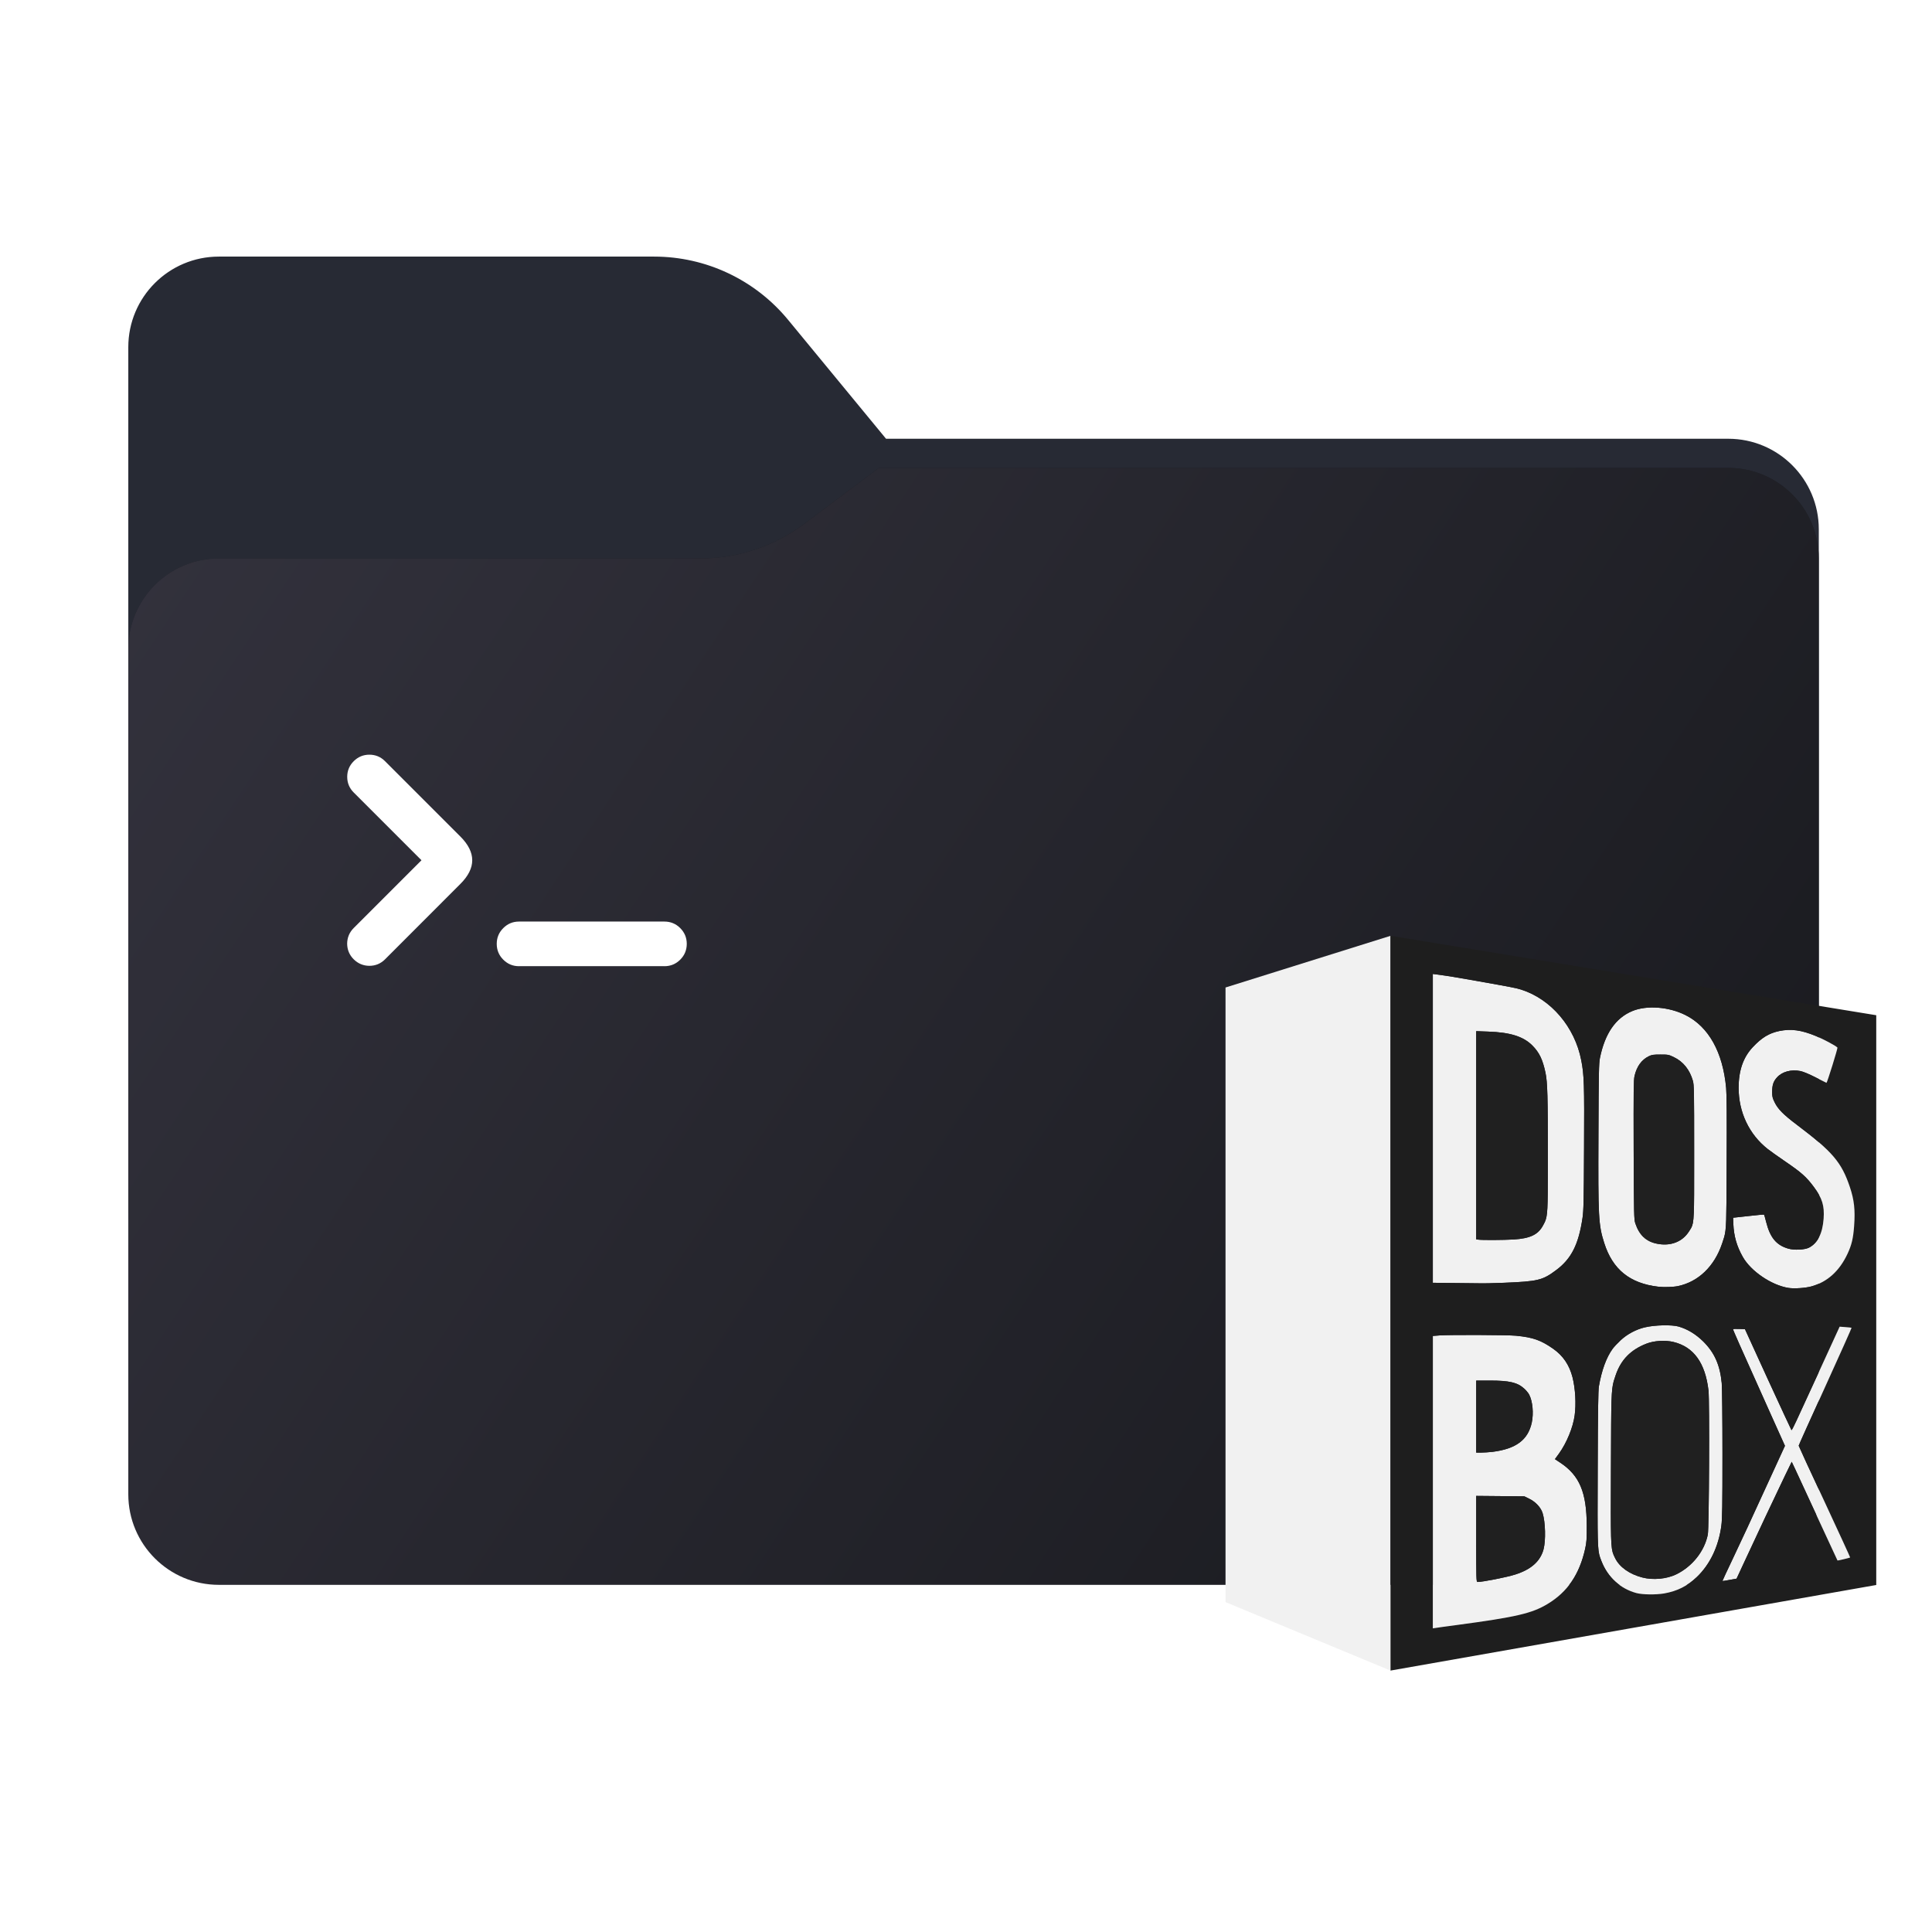 <svg width="256" height="256" viewBox="0 0 256 256" fill="none" xmlns="http://www.w3.org/2000/svg">
<path fill-rule="evenodd" clip-rule="evenodd" d="M104.425 42.378C100.056 37.073 93.544 34 86.671 34H29C22.373 34 17 39.373 17 46V58.137V68.2V160C17 166.627 22.373 172 29 172H229C235.627 172 241 166.627 241 160V70.137C241 63.51 235.627 58.137 229 58.137H117.404L104.425 42.378Z" fill="#272A34"/>
<mask id="mask0_2384_39561" style="mask-type:alpha" maskUnits="userSpaceOnUse" x="17" y="34" width="224" height="138">
<path fill-rule="evenodd" clip-rule="evenodd" d="M104.425 42.378C100.056 37.073 93.544 34 86.671 34H29C22.373 34 17 39.373 17 46V58.137V68.2V160C17 166.627 22.373 172 29 172H229C235.627 172 241 166.627 241 160V70.137C241 63.51 235.627 58.137 229 58.137H117.404L104.425 42.378Z" fill="url(#paint0_linear_2384_39561)"/>
</mask>
<g mask="url(#mask0_2384_39561)">
<g style="mix-blend-mode:multiply" filter="url(#filter0_f_2384_39561)">
<path fill-rule="evenodd" clip-rule="evenodd" d="M92.789 74C97.764 74 102.605 72.387 106.586 69.402L116.459 62H229C235.627 62 241 67.373 241 74V108V160C241 166.627 235.627 172 229 172H29C22.373 172 17 166.627 17 160L17 108V86C17 79.373 22.373 74 29 74H87H92.789Z" fill="black" fill-opacity="0.3"/>
</g>
</g>
<g filter="url(#filter1_ii_2384_39561)">
<path fill-rule="evenodd" clip-rule="evenodd" d="M92.789 74C97.764 74 102.605 72.387 106.586 69.402L116.459 62H229C235.627 62 241 67.373 241 74V108V198C241 204.627 235.627 210 229 210H29C22.373 210 17 204.627 17 198L17 108V86C17 79.373 22.373 74 29 74H87H92.789Z" fill="url(#paint1_linear_2384_39561)"/>
</g>
<path d="M51.014 100.858C50.443 100.286 49.753 100 48.944 100C48.136 100 47.443 100.289 46.866 100.866C46.297 101.435 46.008 102.128 46.008 102.936C46.008 103.745 46.297 104.438 46.866 105.006L55.848 113.988L46.874 122.962C46.297 123.54 46.008 124.232 46 125.04C46.008 125.849 46.297 126.542 46.866 127.111C47.443 127.68 48.136 127.969 48.936 127.977C49.753 127.977 50.446 127.688 51.023 127.111L61.003 117.123C63.097 115.036 63.097 112.941 61.003 110.846L51.014 100.858ZM90.135 122.978C89.557 122.401 88.856 122.112 88.04 122.112V122.108H68.773V122.112C67.956 122.112 67.262 122.401 66.686 122.978C66.109 123.556 65.82 124.249 65.82 125.065C65.82 125.882 66.109 126.583 66.686 127.16C67.263 127.737 67.955 128.026 68.773 128.026V128.022H88.039V128.026C88.856 128.026 89.556 127.737 90.134 127.16C90.711 126.583 91 125.882 91 125.065C91 124.249 90.711 123.556 90.134 122.978H90.135Z" fill="white"/>
<path d="M162.389 130.848V212.289L184.251 221.36V124L162.389 130.848Z" fill="#F1F1F1"/>
<path fill-rule="evenodd" clip-rule="evenodd" d="M193.072 215.318C200.854 214.276 202.988 213.789 205.062 212.532C207.702 210.945 209.28 208.626 210.04 205.227C210.235 204.35 210.254 203.951 210.254 202.217C210.244 197.756 209.309 195.516 206.738 193.811L206.036 193.343L206.582 192.593C207.585 191.2 208.433 189.145 208.647 187.567C208.861 186.048 208.744 183.983 208.364 182.492C207.946 180.866 207.108 179.629 205.793 178.713C204.156 177.573 203.143 177.213 200.874 176.989C199.763 176.882 192.166 176.853 190.753 176.95L189.857 177.018V215.766L190.179 215.718C190.344 215.688 191.649 215.503 193.072 215.318ZM195.604 198.214V203.922C195.604 209.279 195.614 209.62 195.779 209.62C196.481 209.62 199.724 208.977 200.796 208.626C202.9 207.954 204.108 206.863 204.527 205.295C204.838 204.107 204.78 201.691 204.4 200.483C204.166 199.743 203.475 199.003 202.637 198.594L201.984 198.272L195.604 198.214ZM195.604 182.931H197.396C200.026 182.931 201.078 183.184 201.994 184.022C202.238 184.246 202.52 184.596 202.627 184.801C203.085 185.697 203.231 187.256 202.968 188.502C202.471 190.801 200.874 191.989 197.747 192.379C197.299 192.428 196.627 192.477 196.267 192.477H195.604V182.931Z" fill="#F1F1F1"/>
<path fill-rule="evenodd" clip-rule="evenodd" d="M220.511 211.14C222.254 210.828 223.579 210.165 224.836 208.967C226.589 207.292 227.719 204.925 228.089 202.159C228.206 201.302 228.235 199.48 228.235 192.671C228.235 187.957 228.187 183.817 228.138 183.272C227.904 180.846 227.173 179.22 225.664 177.729C224.69 176.775 223.579 176.103 222.41 175.771C221.504 175.518 219.264 175.567 217.959 175.879C216.809 176.142 215.611 176.784 214.764 177.573C214.355 177.953 213.868 178.47 213.683 178.723C212.855 179.853 212.222 181.596 211.861 183.71C211.774 184.255 211.725 186.993 211.705 194.619L211.703 195.219C211.672 204.198 211.667 205.335 212.012 206.354C212.062 206.502 212.119 206.647 212.184 206.813L212.184 206.813L212.185 206.813L212.212 206.883C213.04 208.997 214.706 210.516 216.839 211.091C217.637 211.305 219.41 211.325 220.511 211.14ZM214.014 206.464C214.589 207.643 215.913 208.587 217.618 209.026C219.03 209.396 220.842 209.23 222.118 208.607C224.251 207.565 225.859 205.529 226.297 203.328C226.462 202.5 226.54 185.58 226.385 184.255C225.966 180.593 224.417 178.46 221.738 177.817C220.638 177.554 219.167 177.642 218.134 178.051C216.079 178.859 214.793 180.164 214.102 182.171L214.056 182.303C213.969 182.557 213.895 182.772 213.833 182.989C213.495 184.169 213.491 185.443 213.462 193.619L213.457 195.074C213.425 204.038 213.421 205.114 213.806 206.024C213.858 206.148 213.918 206.27 213.986 206.407L214.014 206.464Z" fill="#F1F1F1"/>
<path d="M229.443 209.299L230.105 209.182L231.031 207.185C232.56 203.873 235.463 197.717 236.466 195.642L237.411 193.694L237.849 194.619C237.926 194.787 238.127 195.219 238.412 195.835L238.412 195.836L238.435 195.886C239.015 197.137 239.929 199.112 240.869 201.146L241.281 202.038C242.51 204.698 243.462 206.758 243.479 206.776C243.509 206.805 245.096 206.425 245.155 206.376C245.174 206.357 243.645 203.035 241.765 198.993C239.875 194.96 238.336 191.61 238.336 191.561C238.336 191.502 239.924 187.976 241.862 183.72C243.801 179.463 245.359 175.966 245.34 175.947C245.32 175.917 244.95 175.879 244.531 175.849L243.762 175.791L241.2 181.382C239.788 184.46 238.365 187.548 238.034 188.259C237.713 188.96 237.421 189.525 237.382 189.506C237.352 189.476 235.95 186.457 234.265 182.794L231.216 176.122L230.446 176.093C230.027 176.073 229.657 176.093 229.638 176.122C229.609 176.18 230.252 177.642 234.43 186.944L236.515 191.58L234.557 195.847C231.732 202.022 231.089 203.396 229.589 206.571C228.839 208.139 228.235 209.445 228.235 209.474C228.235 209.493 228.352 209.493 228.508 209.464C228.641 209.446 229.002 209.38 229.345 209.317L229.347 209.316L229.348 209.316L229.443 209.299Z" fill="#F1F1F1"/>
<path d="M240.031 170.453C242.125 169.869 243.733 168.427 244.804 166.138C245.359 164.95 245.564 164.073 245.681 162.446C245.837 160.313 245.69 159.008 245.125 157.313C244.025 154.021 242.836 152.618 238.112 149.053C236.31 147.699 235.589 146.968 235.141 146.053C234.869 145.498 234.82 145.293 234.82 144.709C234.82 143.783 234.976 143.306 235.443 142.78C236.125 142.001 237.352 141.669 238.58 141.923C238.95 142.001 239.749 142.332 240.596 142.77C240.903 142.924 241.188 143.067 241.42 143.184L241.421 143.184C241.778 143.364 242.012 143.481 242.018 143.481C242.106 143.481 243.538 138.874 243.47 138.806C243.197 138.533 241.619 137.695 240.586 137.267C238.667 136.478 237.323 136.302 235.774 136.614C234.391 136.906 233.437 137.491 232.239 138.767C230.982 140.111 230.378 141.855 230.378 144.144C230.378 147.368 231.761 150.3 234.216 152.238C234.537 152.491 235.531 153.202 236.417 153.806C238.706 155.365 239.349 155.939 240.333 157.264C241.453 158.755 241.765 159.777 241.638 161.492C241.492 163.449 240.849 164.726 239.7 165.32C239.125 165.612 237.742 165.68 236.943 165.446C235.375 164.989 234.547 163.995 234.021 161.91C233.895 161.394 233.768 160.966 233.748 160.946C233.729 160.917 232.794 161.005 231.683 161.131L229.648 161.355L229.677 162.183C229.745 163.781 230.125 165.115 230.914 166.518C231.985 168.437 234.722 170.297 236.992 170.658C237.762 170.774 239.213 170.677 240.031 170.453Z" fill="#F1F1F1"/>
<path fill-rule="evenodd" clip-rule="evenodd" d="M222.342 170.414C225.05 169.839 227.173 167.794 228.187 164.774C228.211 164.701 228.234 164.632 228.257 164.566L228.257 164.565C228.341 164.316 228.412 164.109 228.47 163.898C228.755 162.87 228.76 161.763 228.786 155.249C228.787 154.868 228.789 154.469 228.79 154.05C228.82 148.059 228.8 145.001 228.722 144.163C228.294 139.439 226.414 136.049 223.345 134.51C221.144 133.4 218.212 133.176 216.303 133.965C214.082 134.88 212.66 136.936 211.998 140.199C211.861 140.9 211.832 142.127 211.803 150.3C211.754 161.316 211.803 162.31 212.572 164.716C213.683 168.203 215.962 170.054 219.712 170.492C220.452 170.58 221.719 170.541 222.342 170.414ZM219.586 164.803C218.124 164.521 217.209 163.664 216.683 162.086C216.517 161.579 216.498 160.975 216.469 152.374C216.449 144.426 216.459 143.121 216.585 142.566C216.878 141.309 217.511 140.432 218.456 139.965C218.874 139.76 219.069 139.731 220.004 139.731C221.037 139.731 221.105 139.741 221.806 140.082C223.034 140.666 223.901 141.757 224.31 143.189C224.475 143.783 224.485 144.407 224.485 152.686C224.485 153.173 224.485 153.634 224.485 154.071C224.487 161.036 224.487 161.981 224.09 162.71C224.028 162.824 223.956 162.933 223.873 163.059L223.873 163.06C223.839 163.112 223.802 163.166 223.764 163.225C222.897 164.56 221.339 165.154 219.586 164.803Z" fill="#F1F1F1"/>
<path fill-rule="evenodd" clip-rule="evenodd" d="M199.257 169.976C203.816 169.791 204.4 169.645 206.231 168.271C208.218 166.781 209.173 164.881 209.689 161.404C209.835 160.44 209.864 159.164 209.894 152.15C209.942 143.657 209.903 142.439 209.524 140.501C208.676 136.088 205.52 132.377 201.536 131.12C200.913 130.926 200.397 130.818 195.507 129.952C193.12 129.523 191.805 129.309 190.325 129.114L189.857 129.055V169.976L192.516 170.005C193.968 170.015 195.585 170.034 196.091 170.044C196.598 170.063 198.03 170.024 199.257 169.976ZM195.604 164.219L195.877 164.258C196.364 164.336 199.247 164.316 200.572 164.238C202.744 164.102 203.786 163.605 204.439 162.417L204.447 162.403C204.553 162.209 204.642 162.046 204.716 161.878C205.068 161.079 205.092 160.135 205.099 154.941C205.1 154.595 205.1 154.231 205.101 153.846V153.845L205.101 153.514C205.101 145.283 205.053 143.403 204.78 142.118C204.41 140.384 203.962 139.458 203.046 138.533C201.858 137.345 200.124 136.789 197.192 136.692L195.604 136.634V164.219Z" fill="#F1F1F1"/>
<path fill-rule="evenodd" clip-rule="evenodd" d="M184.251 124V221.36L248.613 210.02V134.523L184.251 124ZM205.062 212.532C202.988 213.789 200.854 214.276 193.072 215.318C191.649 215.503 190.344 215.688 190.179 215.718L189.857 215.766V177.018L190.753 176.95C192.166 176.853 199.763 176.882 200.874 176.989C203.143 177.213 204.156 177.573 205.793 178.713C207.108 179.629 207.946 180.866 208.364 182.492C208.744 183.983 208.861 186.048 208.647 187.567C208.433 189.145 207.585 191.2 206.582 192.593L206.036 193.343L206.738 193.811C209.309 195.516 210.244 197.756 210.254 202.217C210.254 203.951 210.235 204.35 210.04 205.227C209.28 208.626 207.702 210.945 205.062 212.532ZM224.836 208.967C223.579 210.165 222.254 210.828 220.511 211.14C219.41 211.325 217.637 211.305 216.839 211.091C214.706 210.516 213.04 208.997 212.212 206.883L212.185 206.813L212.184 206.813L212.184 206.813C212.119 206.647 212.062 206.502 212.012 206.354C211.667 205.335 211.672 204.198 211.703 195.219L211.705 194.619C211.725 186.993 211.774 184.255 211.861 183.71C212.222 181.596 212.855 179.853 213.683 178.723C213.868 178.47 214.355 177.953 214.764 177.573C215.611 176.784 216.809 176.142 217.959 175.879C219.264 175.567 221.504 175.518 222.41 175.771C223.579 176.103 224.69 176.775 225.664 177.729C227.173 179.22 227.904 180.846 228.138 183.272C228.187 183.817 228.235 187.957 228.235 192.671C228.235 199.48 228.206 201.302 228.089 202.159C227.719 204.925 226.589 207.292 224.836 208.967ZM230.105 209.182L229.443 209.299L229.348 209.316L229.347 209.316L229.345 209.317C229.002 209.38 228.641 209.446 228.508 209.464C228.352 209.493 228.235 209.493 228.235 209.474C228.235 209.445 228.839 208.139 229.589 206.571C231.089 203.396 231.732 202.022 234.557 195.847L236.515 191.58L234.43 186.944C230.252 177.642 229.609 176.18 229.638 176.122C229.657 176.093 230.027 176.073 230.446 176.093L231.216 176.122L234.265 182.794C235.95 186.457 237.352 189.476 237.382 189.506C237.421 189.525 237.713 188.96 238.034 188.259C238.365 187.548 239.788 184.46 241.2 181.382L243.762 175.791L244.531 175.849C244.95 175.879 245.32 175.917 245.34 175.947C245.359 175.966 243.801 179.463 241.862 183.72C239.924 187.976 238.336 191.502 238.336 191.561C238.336 191.61 239.875 194.96 241.765 198.993C243.645 203.035 245.174 206.357 245.155 206.376C245.096 206.425 243.509 206.805 243.479 206.776C243.462 206.758 242.51 204.698 241.281 202.038L240.869 201.146C239.929 199.112 239.015 197.137 238.435 195.886L238.412 195.836L238.412 195.835C238.127 195.219 237.926 194.787 237.849 194.619L237.411 193.694L236.466 195.642C235.463 197.717 232.56 203.873 231.031 207.185L230.105 209.182ZM244.804 166.138C243.733 168.427 242.125 169.869 240.031 170.453C239.213 170.677 237.762 170.774 236.992 170.658C234.722 170.297 231.985 168.437 230.914 166.518C230.125 165.115 229.745 163.781 229.677 162.183L229.648 161.355L231.683 161.131C232.794 161.005 233.729 160.917 233.748 160.946C233.768 160.966 233.895 161.394 234.021 161.91C234.547 163.995 235.375 164.989 236.943 165.446C237.742 165.68 239.125 165.612 239.7 165.32C240.849 164.726 241.492 163.449 241.638 161.492C241.765 159.777 241.453 158.755 240.333 157.264C239.349 155.939 238.706 155.365 236.417 153.806C235.531 153.202 234.537 152.491 234.216 152.238C231.761 150.3 230.378 147.368 230.378 144.144C230.378 141.855 230.982 140.111 232.239 138.767C233.437 137.491 234.391 136.906 235.774 136.614C237.323 136.302 238.667 136.478 240.586 137.267C241.619 137.695 243.197 138.533 243.47 138.806C243.538 138.874 242.106 143.481 242.018 143.481C242.012 143.481 241.778 143.364 241.421 143.184L241.42 143.184C241.188 143.067 240.903 142.924 240.596 142.77C239.749 142.332 238.95 142.001 238.58 141.923C237.352 141.669 236.125 142.001 235.443 142.78C234.976 143.306 234.82 143.783 234.82 144.709C234.82 145.293 234.869 145.498 235.141 146.053C235.589 146.968 236.31 147.699 238.112 149.053C242.836 152.618 244.025 154.021 245.125 157.313C245.69 159.008 245.837 160.313 245.681 162.446C245.564 164.073 245.359 164.95 244.804 166.138ZM228.187 164.774C227.173 167.794 225.05 169.839 222.342 170.414C221.719 170.541 220.452 170.58 219.712 170.492C215.962 170.054 213.683 168.203 212.572 164.716C211.803 162.31 211.754 161.316 211.803 150.3C211.832 142.127 211.861 140.9 211.998 140.199C212.66 136.936 214.082 134.88 216.303 133.965C218.212 133.176 221.144 133.4 223.345 134.51C226.414 136.049 228.294 139.439 228.722 144.163C228.8 145.001 228.82 148.059 228.79 154.05C228.789 154.469 228.787 154.868 228.786 155.249C228.76 161.763 228.755 162.87 228.47 163.898C228.412 164.109 228.341 164.316 228.257 164.565L228.257 164.566C228.234 164.632 228.211 164.701 228.187 164.774ZM206.231 168.271C204.4 169.645 203.816 169.791 199.257 169.976C198.03 170.024 196.598 170.063 196.091 170.044C195.585 170.034 193.968 170.015 192.516 170.005L189.857 169.976V129.055L190.325 129.114C191.805 129.309 193.12 129.523 195.507 129.952C200.397 130.818 200.913 130.926 201.536 131.12C205.52 132.377 208.676 136.088 209.524 140.501C209.903 142.439 209.942 143.657 209.894 152.15C209.864 159.164 209.835 160.44 209.689 161.404C209.173 164.881 208.218 166.781 206.231 168.271Z" fill="#1E1E1E"/>
<path d="M217.618 209.026C215.913 208.587 214.589 207.643 214.014 206.464L213.986 206.407C213.918 206.27 213.858 206.148 213.806 206.024C213.421 205.114 213.425 204.038 213.457 195.074L213.462 193.619C213.491 185.443 213.495 184.169 213.833 182.989C213.895 182.772 213.969 182.557 214.056 182.303L214.102 182.171C214.793 180.164 216.079 178.859 218.134 178.051C219.167 177.642 220.638 177.554 221.738 177.817C224.417 178.46 225.966 180.593 226.385 184.255C226.54 185.58 226.462 202.5 226.297 203.328C225.859 205.529 224.251 207.565 222.118 208.607C220.842 209.23 219.03 209.396 217.618 209.026Z" fill="#202020"/>
<path d="M195.604 203.922V198.214L201.984 198.272L202.637 198.594C203.475 199.003 204.166 199.743 204.4 200.483C204.78 201.691 204.838 204.107 204.527 205.295C204.108 206.863 202.9 207.954 200.796 208.626C199.724 208.977 196.481 209.62 195.779 209.62C195.614 209.62 195.604 209.279 195.604 203.922Z" fill="#202020"/>
<path d="M197.396 182.931H195.604V192.477H196.267C196.627 192.477 197.299 192.428 197.747 192.379C200.874 191.989 202.471 190.801 202.968 188.502C203.231 187.256 203.085 185.697 202.627 184.801C202.52 184.596 202.238 184.246 201.994 184.022C201.078 183.184 200.026 182.931 197.396 182.931Z" fill="#202020"/>
<path d="M216.683 162.086C217.209 163.664 218.124 164.521 219.586 164.803C221.339 165.154 222.897 164.56 223.764 163.225C223.802 163.166 223.839 163.112 223.873 163.06L223.873 163.059C223.956 162.933 224.028 162.824 224.09 162.71C224.487 161.981 224.487 161.036 224.485 154.071C224.485 153.634 224.485 153.173 224.485 152.686C224.485 144.407 224.475 143.783 224.31 143.189C223.901 141.757 223.034 140.666 221.806 140.082C221.105 139.741 221.037 139.731 220.004 139.731C219.069 139.731 218.874 139.76 218.456 139.965C217.511 140.432 216.878 141.309 216.585 142.566C216.459 143.121 216.449 144.426 216.469 152.374C216.498 160.975 216.517 161.579 216.683 162.086Z" fill="#202020"/>
<path d="M195.877 164.258L195.604 164.219V136.634L197.192 136.692C200.124 136.789 201.858 137.345 203.046 138.533C203.962 139.458 204.41 140.384 204.78 142.118C205.053 143.403 205.101 145.283 205.101 153.514L205.101 153.845V153.846C205.1 154.231 205.1 154.595 205.099 154.941C205.092 160.135 205.068 161.079 204.716 161.878C204.642 162.046 204.553 162.209 204.447 162.403L204.439 162.417C203.786 163.605 202.744 164.102 200.572 164.238C199.247 164.316 196.364 164.336 195.877 164.258Z" fill="#202020"/>
<defs>
<filter id="filter0_f_2384_39561" x="-20" y="25" width="298" height="184" filterUnits="userSpaceOnUse" color-interpolation-filters="sRGB">
<feFlood flood-opacity="0" result="BackgroundImageFix"/>
<feBlend mode="normal" in="SourceGraphic" in2="BackgroundImageFix" result="shape"/>
<feGaussianBlur stdDeviation="18.5" result="effect1_foregroundBlur_2384_39561"/>
</filter>
<filter id="filter1_ii_2384_39561" x="17" y="62" width="224" height="148" filterUnits="userSpaceOnUse" color-interpolation-filters="sRGB">
<feFlood flood-opacity="0" result="BackgroundImageFix"/>
<feBlend mode="normal" in="SourceGraphic" in2="BackgroundImageFix" result="shape"/>
<feColorMatrix in="SourceAlpha" type="matrix" values="0 0 0 0 0 0 0 0 0 0 0 0 0 0 0 0 0 0 127 0" result="hardAlpha"/>
<feOffset dy="4"/>
<feComposite in2="hardAlpha" operator="arithmetic" k2="-1" k3="1"/>
<feColorMatrix type="matrix" values="0 0 0 0 1 0 0 0 0 1 0 0 0 0 1 0 0 0 0.25 0"/>
<feBlend mode="normal" in2="shape" result="effect1_innerShadow_2384_39561"/>
<feColorMatrix in="SourceAlpha" type="matrix" values="0 0 0 0 0 0 0 0 0 0 0 0 0 0 0 0 0 0 127 0" result="hardAlpha"/>
<feOffset dy="-4"/>
<feComposite in2="hardAlpha" operator="arithmetic" k2="-1" k3="1"/>
<feColorMatrix type="matrix" values="0 0 0 0 0 0 0 0 0 0 0 0 0 0 0 0 0 0 0.9 0"/>
<feBlend mode="soft-light" in2="effect1_innerShadow_2384_39561" result="effect2_innerShadow_2384_39561"/>
</filter>
<linearGradient id="paint0_linear_2384_39561" x1="17" y1="34" x2="197.768" y2="215.142" gradientUnits="userSpaceOnUse">
<stop stop-color="#05815D"/>
<stop offset="1" stop-color="#0C575F"/>
</linearGradient>
<linearGradient id="paint1_linear_2384_39561" x1="17" y1="62" x2="241" y2="210" gradientUnits="userSpaceOnUse">
<stop stop-color="#33323D"/>
<stop offset="1" stop-color="#17181C"/>
</linearGradient>
</defs>
</svg>
